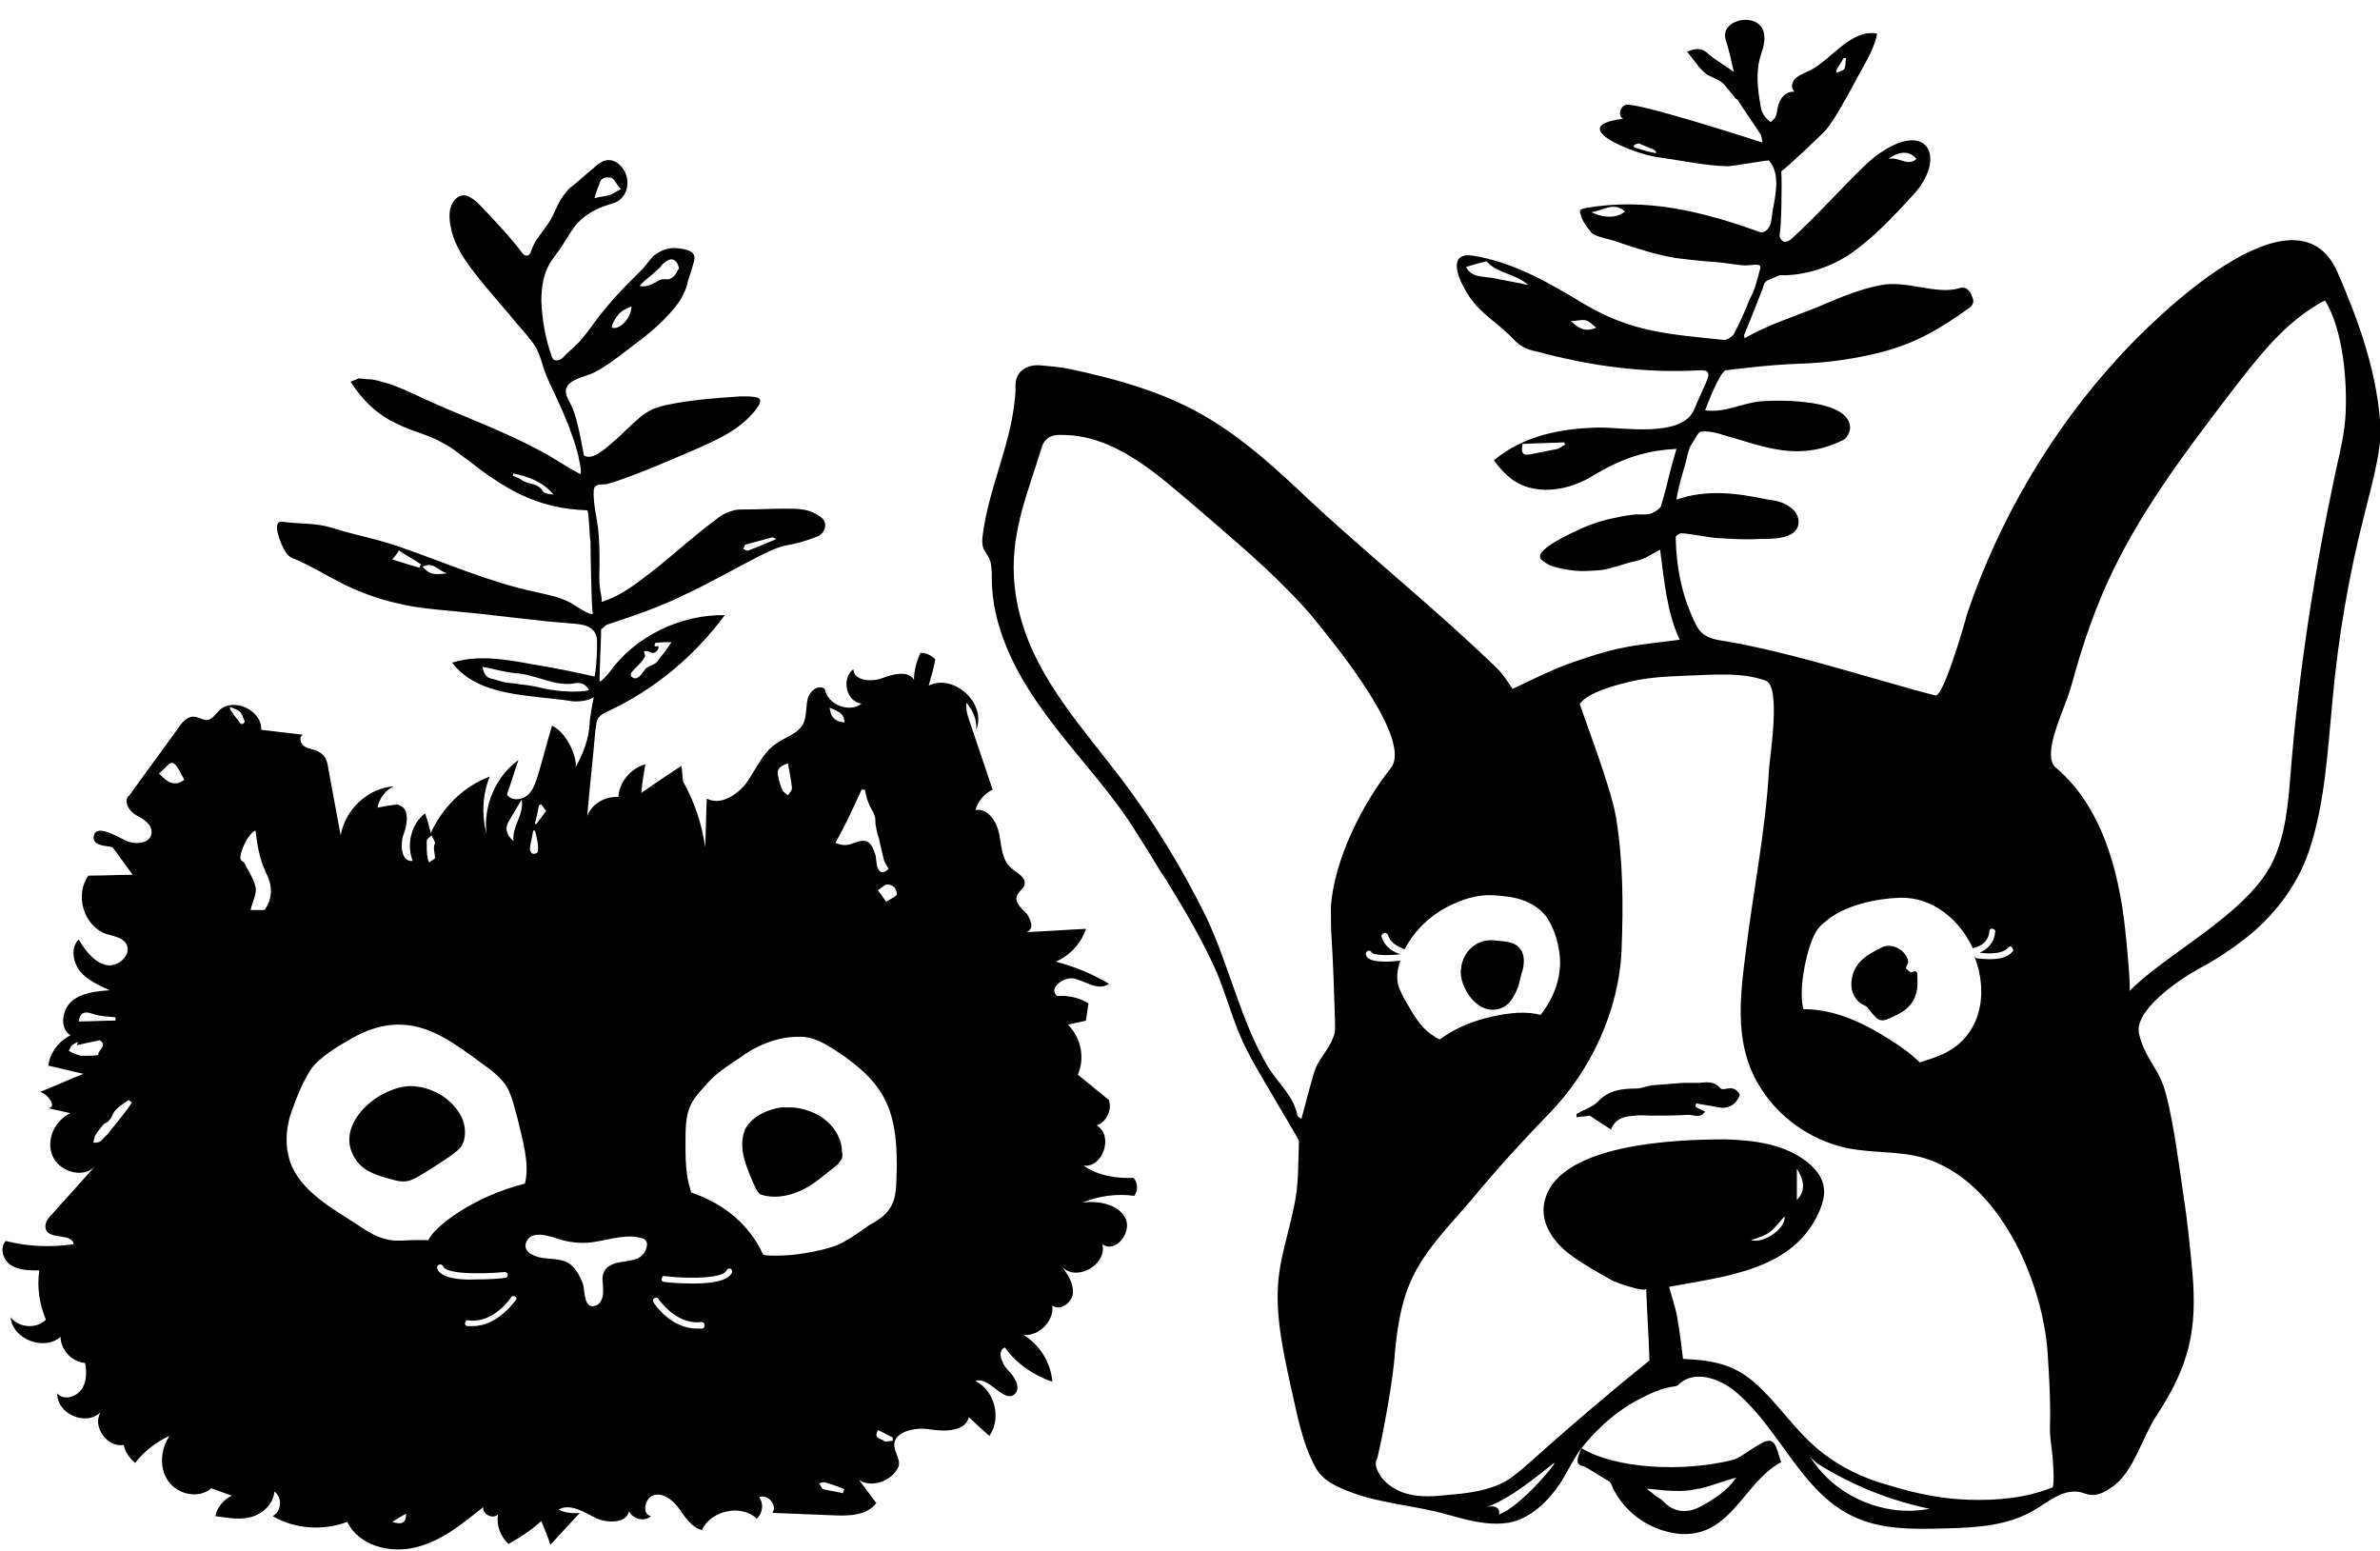 <?xml version="1.0" encoding="utf-8"?>
<!-- Generator: Adobe Illustrator 26.3.1, SVG Export Plug-In . SVG Version: 6.00 Build 0)  -->
<svg version="1.1" id="Layer_1" xmlns="http://www.w3.org/2000/svg" xmlns:xlink="http://www.w3.org/1999/xlink" x="0px" y="0px"
	 viewBox="0 0 290.6 189.4" style="enable-background:new 0 0 290.6 189.4;" xml:space="preserve">
<g>
	<path d="M132.3,142.3c2.4,0.3,3.7-3.7,1.6-4.9c1.2-0.4,1.9-1.9,1.5-3.1c-0.7-0.6-1.5-1.2-2.2-1.8c-0.5-0.4-1.1-0.9-1.6-1.3
		c0.9-2,0.4-4.5-1.2-6.1c0.7-0.2,1.5-0.3,2.2-0.5c0.1-0.7,0.2-1.4,0.3-2.1c-1.1-0.7-2.5-1-3.8-0.9c-1.2-0.9,0.8-2.5,2.2-2.1
		c1.4,0.4,2.9,1.5,4.1,0.6c-2-1.2-4.2-2.1-6.5-2.7c1.7-0.7,3.1-2.2,3.7-4c-2.4,0.1-4.8,0.3-7.3,0.4c0.5-0.1,0.7-0.6,0.6-1.1
		c-0.1-0.4-0.3-0.8-0.5-1.1c-0.7-0.7-1.6-1.5-1.2-2.3c0.2-0.5,0.8-0.8,0.9-1.3c0.2-0.9-0.9-1.4-1.6-2c-1.2-1-1.2-2.7-1.5-4.2
		c-0.3-1.5-1.4-3.2-2.9-2.9c0.3-1.1,1.1-2,2.1-2.5c-0.9-2.7-1.8-5.3-2.7-8c-0.3-0.8-0.6-1.7-0.5-2.6c0.8,0.9,1.3,2.1,1.2,3.3
		c1.3-3.2-2.7-6.9-5.8-5.4c0.3-1.1,0.6-2.1,0.8-3.2c-0.5-0.5-1.1-0.8-1.8-0.8c-0.5,1-0.8,2.2-0.8,3.3c-0.7-1.2-2.6-0.7-3.9-0.2
		c-1.3,0.5-3.5,0.3-3.5-1.1c-1.5,1.1-0.9,4,1,4.2c-1.5,1.2-4.2,0.1-4.5-1.8c-0.8-0.6-1.9,0.3-2.1,1.3c-0.2,0.9-0.1,2-0.5,2.9
		c-0.6,1.3-2.3,1.7-3.5,2.6c-1.5,1.1-2.3,3-3.4,4.6c-1.1,1.5-3.2,2.9-4.9,2c-0.1,2-0.1,3.9-0.2,5.9c-0.4-2.8-1.3-5.5-2.7-8
		c-0.1-0.7-0.1-1.3-0.2-1.9c-1.7,1.1-3.3,2.2-4.9,3.3c0.1-1.2,0.3-2.3,0.5-3.5c-1.8,0.5-3.2,2.2-3.3,4c-1.6-0.1-3.2,0.8-3.8,2.3
		c0.3-3.5,0.7-7,1-10.5c0.1-0.5,0.1-1.1,0.4-1.5c0.3-0.4,0.8-0.6,1.2-0.8c5.6-2.6,10.5-6.7,14.2-11.7c-5.4-0.1-11,2.6-14.1,7
		c-0.2,0.2-0.9,1.1-1.2,1.1c0-1.5,0.2-5.1,0.2-6.4c0.2-0.1,0.3-0.2,0.5-0.4c0.2-0.2,0.8-0.3,1-0.4c3-1,5.9-2,8.7-3.4
		c3-1.4,5.8-3,8.7-4.5c1.2-0.6,2.3-1.2,3.6-1.5c1.3-0.2,2.6-0.6,3.9-1.1c1-0.4,1.3-1.7,0.5-2.3c-1.4-1.1-2.7-1.1-4.4-1.1
		c-1.7,0-3.4,0.1-5.1,0.1c-0.5,0-1,0-1.5,0.2c-0.8,0.2-1.5,0.7-2.1,1.2c-2.3,1.7-4.4,3.6-6.6,5.4c-2.2,1.7-4.5,3.7-7.2,4.5
		c0.2-0.1-0.1-1.3-0.1-1.4c-0.2-1.1-0.1-2.1-0.1-3.3c0-1.5,0-3-0.2-4.5c-0.2-1.5-0.6-3-0.5-4.5c0.1-0.8,1-0.6,1.6-0.7
		c1.2-0.3,2.4-0.8,3.5-1.2c2.4-0.9,4.6-1.9,7-2.9c2.5-1.1,5.1-2.2,7-4.2c0.3-0.3,1.4-1.5,1.2-2c-0.2-0.5-2-0.4-2.5-0.4
		c-2.9,0.2-5.8,0.4-8.7,1c-0.6,0.1-1.2,0.3-1.8,0.5c-0.6,0.3-1.1,0.6-1.6,1c-1.2,1-2.3,2.2-3.5,3.2c-0.7,0.6-2.4,2.2-3.4,1.5
		c-0.4-2-0.7-4-1.4-5.8c-0.3-0.7-0.9-1.5-0.8-2.2c0.2-1.3,2.4-1.6,3.4-2.1c1.4-0.7,2.7-1.7,4-2.7c2-1.5,4-3,5.6-4.9
		c0.5-0.6,1-1.2,1.3-1.9c0.3-0.6,0.5-1.1,0.6-1.7c0.2-0.6,0.4-1.2,0.6-1.9c0.1-0.3,0.2-0.7,0.2-1c-0.1-0.9-1.4-1-2.1-1.1
		c-1-0.1-1.9,0.2-2.7,0.8c-0.3,0.1-1.2,1.4-1.5,1.7c-0.6,0.6-1.3,1.3-1.9,1.9c-1.3,1.3-2.5,2.7-3.6,4.1c-0.6,0.8-1.2,1.7-1.9,2.5
		c-0.7,0.9-1.6,1.5-2.3,2.3c-0.5,0.5-1.2,0.6-1.4,0c-0.8-2.2-1.2-4.5-1.3-6.8c0-1.6,0.2-3.2,1-4.6c0.5-0.8,1.1-1.5,1.6-2.3
		c0.5-0.8,1-1.6,1.5-2.3c0.9-1.1,2.1-1.9,3.5-2.4c0.5-0.2,1-0.3,1.5-0.5c1.6-0.8,1.8-2.9,0.8-4.2c-0.6-0.8-1.5-1.2-2.4-0.8
		c-0.4,0.2-0.8,0.5-1.1,0.8c-0.9,0.7-1.7,1.5-2.6,2.2c-0.3,0.2-0.6,0.5-0.8,0.8c-1,1.1-1.3,2.5-2.1,3.7c-0.8,1.2-1.8,2.2-2.2,3.6
		c-0.2,0.5-0.7,0.6-1.1,0c-1.2-1.6-2.6-3.1-4-4.6c-0.8-0.8-1.6-1.9-2.7-2.3C56,23.6,55,24.6,54.9,26c-0.1,2,0.7,3.9,1.8,5.6
		c1.9,2.8,4.3,5.3,6.4,7.9c0.5,0.6,1.1,1.2,1.6,1.9c0.9,1,1.2,2,1.6,3.3c0.4,1.4,1.2,2.8,1.8,4.2c0.7,1.5,1.3,2.9,1.8,4.4
		c0.3,0.8,0.5,1.5,0.7,2.3c0.1,0.6,0.4,1.6,0.3,2.3c-1.8-0.9-3.4-2.1-5.2-3c-4.5-2.4-9.3-4.1-13.9-6.2c-1.5-0.7-2.9-1.4-4.5-1.9
		c-0.8-0.2-1.5-0.5-2.3-0.5c-0.4,0-0.9-0.1-1.2-0.1c-0.3,0.1-0.7,0.3-1,0.4c1.4,2.2,3.3,4.1,5.8,5.2c1.8,0.9,3.8,1.3,5.5,2.3
		c1.2,0.6,2.2,1.5,3.2,2.2c1.9,1.5,3.9,2.9,6.1,4c2.7,1.3,5.3,1.9,8.3,2c0.2,0,0.3,3.6,0.4,3.8c0,0.3,0.1,8.6,0.3,8.8
		c-0.3,0.4-2.6-1.3-2.9-1.4c-1.2-0.6-2.6-0.9-4-1.2c-5.7-1.2-11.1-3.6-16.6-5.5c-2.8-1-5.7-1.5-8.5-2.4c-2-0.6-3.9-0.4-5.9-0.7
		c-1.5-0.2-0.1,2.9,0.2,3.4c0.1,0.2,0.3,0.5,0.5,0.7c0.2,0.2,0.6,0.4,0.9,0.5c2.1,0.9,4,2.1,6,3.1c2.1,1,4.3,1.8,6.6,2.3
		c2.1,0.5,4.3,0.7,6.5,0.9c1,0.1,2,0.2,3.1,0.3c3.7,0.4,7.4,0.9,11.2,1.2c1.5,0.1,3.3,0.2,3.4,2.1c0,1.3,0,2.7-0.3,4.4
		C70,82,67.5,81.5,65,81.1c-3.2-0.6-6.6-1.2-9.8-0.2c3.2,4.2,9.4,3.9,14.6,4.7c0.6,0.1,2.1,0,2.7-0.5c0,0-0.5,2.5-0.5,3.2
		c-0.1,1.9-0.8,3.8-1.8,5.5c0.4-0.6-0.4-2.5-0.7-3c-0.5-0.9-1.2-1.8-2.1-2.2c-0.6,2-1.1,4-1.7,6c-0.3,0.9-0.6,1.9-1.3,2.5
		c-0.7,0.6-2,0.7-2.5-0.1c0.5-1.4,0.9-2.8,1.4-4.2c-2.8,2-4.3,5.6-3.9,9c-0.6-2.3-0.5-4.8,0.4-7c-3.2,1.2-5.8,3.8-7.2,6.9
		c-0.2-0.8-0.4-1.6-0.7-2.4c-1.7,1.3-2.3,3.8-1.5,5.8c-1.4,0.2-1.6-2-1.1-3.3c0.5-1.3,0.7-3.3-0.7-3.5c0.6-0.2-1.1,0-2.5,0.3
		c0.2-1.1,1-2.2,2-2.6c-3.2,0.2-6,2.9-6.5,6c-0.5-2.7-1-5.4-1.5-8.1c-0.1-0.8-0.3-1.6-1-2c-0.5-0.4-1.2-0.4-1.8-0.7
		c-0.6-0.3-0.9-1.2-0.3-1.5c-1.7-0.2-3.4-0.4-5.1-0.6c0.1-2.4-3.4-4-5.1-2.4c-0.5,0.5-0.9,1.2-1.6,1.2c-0.5,0-1-0.4-1.6-0.4
		c-0.7,0-1.3,0.6-1.7,1.2c-2,2.8-4.1,5.6-6.1,8.4c-0.8,0.6-0.1,1.9,0.8,2.4c0.9,0.5,2,1.1,1.9,2.2c-0.1,1.3-2,1.5-3.2,0.9
		c-0.7-0.3-3.4-2-3.8-0.7c-0.5,1.6,2.1,1.3,2.3,1.6c0.8,1.1,1.6,2.2,2.4,3.3c-1.8,0-3.6,0.1-5.4,0.1c-1.7,2.3-0.6,6.1,2.1,7.1
		c0.9,0.3,2,0.4,2.5,1.2c0.8,1.3-1,3-2.5,2.6c-1.5-0.4-2.5-1.8-3.3-3.1c-1,1-0.7,2.8,0.2,3.9c0.9,1.1,2.3,1.7,3.6,2.3
		c-1.6,0.1-3.4,0.3-4.6,1.3c-1.2,1-1.6,3.3-0.2,4.2c-1.4,0.7-2.5,2.1-2.7,3.7c1.4,0.3,2.9,0.7,4.3,1c-1.8,0.7-3.5,1.5-5.3,2.2
		c1,0.3,2.1,1.9,1,2c0.9,0.2,1.8,0.4,2.7,0.6c-1.9,0.9-3,3.2-2.2,5.2c0.8,1.9,3.6,2.8,5.1,1.4c-1.7,1.9-3.5,3.9-5.2,5.8
		c-0.5,0.5-0.9,1.1-0.7,1.8c0.5,1.3,3.2,0.4,3.4,1.8c-2.8,0.4-5.6,0.3-8.3-0.4c-0.8,0.9-0.3,2.4,0.7,3c1,0.6,2.2,0.6,3.4,0.6
		c-0.3,2,0,4.1,0.8,6c-1.1,1.2-3.4,1-4.3-0.3c0.2,2.7,4.1,4.2,6.1,2.4c0,1.6,1.4,3.1,3,3.2c0.2,1.1,0.2,2.4-0.5,3.3
		s-2.2,1.3-2.9,0.4c-0.1,2.5,3.5,4.1,5.3,2.3c-1.1,1.7,0.8,4.4,2.8,4c0.2,0.9,0.7,1.6,1.4,2.2c1.1-1.4,2.6-2.6,4.2-3.3
		c-1.1,1.6-1.3,4-0.1,5.6c1.2,1.6,3.7,2.1,5.2,0.8c0.8,0.3,1.7,0.6,2.5,0.9c-1,0.5-1.8,1.4-2,2.5c1.5,0.2,3,0.5,4.4,0.1
		c1.4-0.4,2.7-1.6,2.8-3.1c1,0.7,0.9,2.4-0.2,3c2.7,1.6,6.2,1.8,9.1,0.7c1.4,2.9,5.2,3.9,8.4,3.1s5.7-2.9,8.2-4.9
		c-0.1,0.9,1.2,1.5,1.8,0.9c-0.2,1.3,0.3,2.7,1.3,3.6c1.4-0.8,2.8-1.7,4-2.8c0.4,1,0.8,1.9,1.1,2.9c1.2-1.3,2.4-2.6,3.6-3.9
		c-0.9,0.1-1.8,0-2.6-0.4c1.4-0.8,3.1,0.3,4.5,1c1.4,0.7,3.8,0.7,4.1-0.8c0.5,1,1.9,1.3,2.7,0.6c-1.2-0.2-0.8-2.4,0.5-2.6
		c1.2-0.2,2.3,0.8,3,1.8c0.7,1,1.5,2.2,2.7,2.5c1.1-2.4,4.8-3.2,6.7-1.4c0.7-0.6,0.9-1.8,0.3-2.6c1-0.5,2.3,1,1.6,1.9
		c2.5,0.1,5,0.2,7.5,0.3c1.9,0.1,4.1,0,5.2-1.5c-0.7-0.9-1.4-1.9-2.1-2.8c1.6,1,4,0.1,4.8-1.6c0.3-0.8-0.4-1.7-0.5-2.5
		c-0.2-1.8,2.5-2.4,4.3-2.1c1.8,0.3,4.4,0.3,4.8-1.5c0.8,0.8,1.6,1.5,2.5,2.3c1.5-2.1,0.7-5.5-1.7-6.7c1.7-0.6,3.5,2.8,4.8,1.6
		c0.8-0.8,0-2.1-0.8-2.9c-0.8-0.8-1.4-2.4-0.4-2.8c1.4,2,3.5,3.4,5.8,4.2c-0.2-2.3-1.5-4.5-3.5-5.7c1.9,0.1,3.7-1.7,3.5-3.6
		c1,0.7,2.4-0.4,2.5-1.5c0.1-1.2-0.6-2.3-1.3-3.2c1.8,1.8,5.5-0.3,4.9-2.8c1.6,1.2,3.7-1.5,2.8-3.2c-0.9-1.7-3.2-2.1-5.2-1.9
		c2-0.8,4.2-1.1,6.3-0.8c0.5-0.7,0.4-1.7-0.1-2.2C136.6,143.9,134.1,143.6,132.3,142.3z M77.1,82.1c0.4-0.5,0.9-0.9,1.3-1.4
		c0.2-0.3,0.5-0.6,0.3-0.9c0-0.1-0.1-0.2-0.1-0.2c0,0,0.1-0.1,0.1-0.1c0.3-0.1,0.6,0.1,0.9,0.2c0.4,0.1,0.9-0.4,0.8-0.8
		c-0.1,0-0.2,0-0.4,0S80,78.6,80,78.5c0.7-0.1,1.3-0.1,2-0.1c-0.4,0.6-0.9,1.3-1.4,1.9c-0.2,0.2-0.3,0.5-0.6,0.7
		c-0.3,0.2-0.7,0.3-1,0.5c-0.5,0.4-0.7,1.1-1.3,1.3C77.3,82.9,76.8,82.5,77.1,82.1z M91,66.5c1.1-0.3,2.2-0.6,3.3-0.9
		c0.1,0,0.2,0.1,0.5,0.2c-1.2,0.5-2.3,1-3.4,1.4c-0.2,0.1-0.4-0.1-0.7-0.2C90.9,66.9,90.9,66.6,91,66.5z M80.2,33
		c0.2-0.2,0.4-0.3,0.5-0.5c0.2-0.3,0.5-0.5,0.8-0.7c0.2-0.1,0.5-0.2,0.7-0.1c0.3,0.1,0.5,0.4,0.6,0.7c0,0.1,0.1,0.2,0.1,0.3
		c0,0.1,0,0.2-0.1,0.2c-0.2,0.5-0.6,1.1-1.2,1.2c-0.3,0-0.5,0-0.8,0c-0.3,0.1-0.5,0.2-0.8,0.4c-0.5,0.3-1.3,0.6-1.9,0.4
		C78.8,34.1,79.6,33.6,80.2,33z M75.5,38.4c0.1-0.1,0.1-0.1,0.2-0.2c0.4-0.4,1-0.6,1.4-0.8c0,0.7-0.3,1.3-0.7,1.8
		c-0.4,0.5-1.1,1-1.7,0.8C74.7,39.6,75.1,38.9,75.5,38.4z M73.2,22.4c0.2-0.8,0.9-0.8,1.4-0.7c0.4,0.1,0.6,0.7,1.2,1.4
		c-0.6,0.3-1,0.6-1.3,0.7c-0.6,0.2-1.3,0.2-1.9,0.4C72.7,23.6,73,23,73.2,22.4z M66.3,60c-0.6-1.1-1.8-0.8-2.6-1.4
		c-0.3-0.2-0.7-0.4-1.1-0.5c0-0.1,0.1-0.2,0.1-0.3c1.8,0.4,3.6,1,4.9,2.6C67.2,60.3,66.5,60.3,66.3,60z M51.2,69.3
		c-1-0.3-2.1-0.6-3.3-1c0.4-0.5,0.6-0.7,0.8-1.1c0.9,0.6,1.8,1.1,2.7,1.7C51.3,69,51.3,69.2,51.2,69.3z M51.6,69.2
		c1.3-0.7,1.9,0.5,3,0.8C52.7,70.2,52.5,70.1,51.6,69.2z M69.1,84.4c-0.6,0-1.2-0.1-1.9-0.2c-0.8-0.1-1.7-0.4-2.5-0.5
		c-0.5-0.1-1-0.1-1.5-0.2c-0.5-0.1-1.1-0.1-1.6-0.2c-0.5-0.1-0.9-0.3-1.4-0.4c-0.8-0.1-1.1-0.6-1.3-1.5c1.5,0.3,2.9,0.7,4.2,0.8
		c2.5,0.2,4.7,1.7,7.2,1.2c0.8-0.1,1.2,0.2,1.6,0.8C72,84.4,70,84.5,69.1,84.4z M11.4,123.8c0.9,0.3,1.8,0.3,2.7,0.4
		c0,0.1,0,0.3,0,0.4c-1.5,0-3,0.1-4.5,0.1C9.8,123.6,10.3,123.4,11.4,123.8z M10,128.9c-0.3,0-0.7-0.2-1-0.3
		c-0.2-0.1-0.4-0.2-0.6-0.3c0.1-0.2,0.2-0.4,0.3-0.6c0.2-0.2,0.4-0.3,0.8-0.5c0,0.2-0.1,0.3-0.1,0.4c0.8-0.2,1.8-0.4,2.8-0.6
		c1,0.7-0.3,1.2-0.2,1.8C11.4,128.9,10.7,128.9,10,128.9z M15.1,136c-0.6,0.8-1.3,1.6-1.9,2.4c-0.3,0.3-0.6,0.6-0.9,0.9
		c-0.2,0.2-0.6,0.2-0.9,0.2c0.1-0.4,0.1-0.7,0.3-1c0.3-0.5,0.7-0.9,1-1.3c0.5-0.2,0.8-0.5,1.1-1.2c0.3-0.7,1.2-1.2,1.9-1.7
		c0.1,0.1,0.3,0.2,0.4,0.3C15.8,135.1,15.4,135.6,15.1,136z M19.4,94.4c0.3-0.2,0.5-0.4,0.7-0.6c0.8-0.9,1.1-0.9,1.7,0.1
		c0.2,0.4,0.5,0.9,0.7,1.3C21.3,96.1,20.4,95.5,19.4,94.4z M28.1,86.6c0-0.1,0-0.2,0-0.3c0.4,0.2,0.9,0.3,1.2,0.6
		c0.3,0.3,0.4,0.8,0.6,1.2c0,0-0.2,0.3-0.3,0.3c-0.2,0-0.3-0.1-0.4-0.3C28.8,87.6,28.4,87.1,28.1,86.6z M32.3,111.1
		c-0.5,0-1,0-1.7,0c0.2-1,0.8-2,0.6-2.8c-0.2-1-0.9-2-1.4-3c-0.1-0.1-0.3-0.2-0.4-0.3c-0.3-0.7,0.9-3.3,1.8-3.6
		c0.2,1.8,0.5,3.5,1.3,5.2C33.2,107.9,33.4,109.6,32.3,111.1z M65.8,98.3c0.1,0,0.2-0.1,0.3-0.1c0.2,0.3,0.4,0.6,0.6,0.8
		c-0.5,0.6-0.8,1.1-1.2,1.6c-0.1,0-0.1,0-0.2,0C65.5,99.8,65.7,99,65.8,98.3z M65.1,101.4c0.1,0,0.2,0,0.2,0
		c0.1,0.2,0.1,0.4,0.2,0.7c0.1,0.5,0.2,0.9,0.2,1.4c0,0.2,0,0.5-0.1,0.6c-0.1,0.1-0.5,0.2-0.6,0.1c-0.2-0.1-0.3-0.4-0.3-0.6
		C64.8,102.8,65,102.1,65.1,101.4z M62.1,100.3c0.5-0.8,1-1.7,1.6-2.7c0.3,2-1.2,3.2-1,5.1C61.7,101.8,61.7,101,62.1,100.3z
		 M52.1,102.7c0-0.3,0.4-0.5,0.6-0.7c0.1,0.3,0.5,0.8,0.4,1c-0.3,0.4,0.1,1.6,0,1.8c-0.2,0.2-0.5,0.3-0.7,0.5
		c-0.1-0.2-0.2-0.5-0.2-0.7C52.1,104.4,52.1,103.2,52.1,102.7z M47.9,185.8c0.5-0.3,1.1-0.7,1.7-1C49.6,185.9,49.1,186.2,47.9,185.8
		z M53.4,154.9c-0.1-0.2,0-0.4,0.2-0.5c0.2-0.1,0.4,0,0.5,0.2c0.3,0.9,4.1,1,7.5,0.7c0.2,0,0.4,0.1,0.4,0.3c0,0.2-0.1,0.4-0.3,0.4
		c-0.5,0.1-2,0.2-3.6,0.2C56,156.3,53.8,156,53.4,154.9z M63,158.7c-0.1,0.1-2.2,3.2-5.3,3.2c-0.2,0-0.4,0-0.6,0
		c-0.2,0-0.4-0.2-0.3-0.4c0-0.2,0.2-0.4,0.4-0.3c3.1,0.4,5.2-2.8,5.2-2.8c0.1-0.2,0.3-0.2,0.5-0.1C63.1,158.3,63.1,158.6,63,158.7z
		 M52.3,151.4c-0.6,0-1.1,0-1.7,0c-1.1,0-2.3,0.2-3.4-0.1c-1.4-0.3-2.7-1.2-3.9-2c-1.7-1.1-3.4-2.1-4.9-3.4
		c-1.5-1.3-2.8-2.9-3.2-4.9c-0.4-1.7-0.2-3.6,0.4-5.3c0.6-1.7,1.4-3.7,2.4-5.2c1.1-1.5,3.3-2.8,4.9-3.7c1.9-1.1,4-1.8,6.1-1.7
		c3.7,0.1,6.8,2.5,9.8,4.7c1.1,0.8,2.1,1.5,2.9,2.6c0.8,1.2,1.1,2.8,1.5,4.2c0.6,2.6,1.5,5.4,0.9,7.9
		C57.7,146.1,53,149.8,52.3,151.4z M77.7,153.7c-0.6,0.2-1.3,0.3-2,0.4s-1.4,0.4-1.8,0.9c-0.3,0.5-0.4,1-0.3,1.6
		c0,0.5,0.1,1.1,0,1.6c-0.1,0.5-0.4,1.1-0.9,1.2c-1.4,0.5-1.3-1.8-1.5-2.6c-0.4-1.1-1.1-2.4-2.2-2.8c-0.8-0.3-1.7-0.3-2.6-0.4
		c-0.9-0.1-2.5-0.6-2.2-1.8c0.5-1.6,2.5-1,3.5-0.7c1.6,0.6,3.4,0.8,5,0.5c1.9-0.3,3.9-1,5.8-0.4c0.1,0,0.2,0.1,0.2,0.1
		c0,0,0.1,0.1,0.1,0.1c0.2,0.2,0.2,0.4,0.2,0.6C78.9,152.9,78.3,153.5,77.7,153.7z M105.2,96.4c0.2,0,0.3,0,0.4,0
		c0.1,0.5,0.2,1,0.4,1.5c0.2,0.6,0.6,1.1,0.8,1.7c0.1,0.3,0.1,0.7,0.1,1c0.1,0.6,0.2,1.2,0.4,1.7c0.2,0.9,0.4,1.8,0.6,2.6
		c0.1,0.4,0.4,0.8,0.6,1.2c-0.7,0.6-1.1,0.5-1.4-0.3c-0.1-0.4-0.1-0.9-0.2-1.4c-0.5-1.6-1-2.1-2.6-1.5c-0.9,0.4-1.6,0.3-2.3,0
		C103.2,100.8,104.2,98.6,105.2,96.4z M103.1,88.2c-1.1-0.1-1.7-0.6-1.8-1.8C102.3,86.8,103.1,87.1,103.1,88.2z M96.2,93.2
		c0.2,1,0.4,2,0.5,3c0,0.3-0.3,0.6-0.5,0.9c-0.2-0.2-0.6-0.4-0.7-0.7c-0.2-0.5-0.4-1.1-0.5-1.7C94.8,94,95.2,93.5,96.2,93.2z
		 M85.7,162.2c-0.2,0-0.4,0-0.6,0c-3.2,0-5.2-3-5.3-3.2c-0.1-0.2-0.1-0.4,0.1-0.5c0.2-0.1,0.4-0.1,0.5,0.1c0,0,2.2,3.2,5.2,2.8
		c0.2,0,0.4,0.1,0.4,0.3C86.1,162,85.9,162.2,85.7,162.2z M89.4,155.3c-0.4,1.1-2.6,1.4-4.7,1.4c-1.6,0-3-0.1-3.6-0.2
		c-0.2,0-0.4-0.2-0.3-0.4c0-0.2,0.2-0.4,0.4-0.3c3.4,0.4,7.2,0.2,7.5-0.7c0.1-0.2,0.3-0.3,0.5-0.2C89.3,154.9,89.4,155.1,89.4,155.3
		z M102.9,182.3c-0.8-0.2-1.6-0.3-2.4-0.5c-0.2-0.1-0.3-0.5-0.5-0.7c0.3-0.1,0.6-0.2,0.8-0.1c0.8,0.2,1.5,0.5,2.3,0.8
		C103,182,103,182.1,102.9,182.3z M109,175.9c-0.4,0-0.9,0.2-1.1,0c-0.3-0.3-1.3-0.2-0.7-1.3c0.7,0.3,1.2,0.6,1.8,0.9
		C109,175.7,109,175.8,109,175.9z M108.6,147.6c-0.6,0.9-1.6,1.5-2.5,2c-1.3,0.9-2.6,1.9-4.1,2.5c-2,0.7-5,1.2-7.1,1.2
		c-0.6,0-1.2,0-1.7-0.1c-0.7-1.5-2.8-5.6-8.8-7.6c-0.2-0.7-0.4-1.4-0.5-2.1c-0.2-1.3-0.2-2.6-0.2-4c0-1.5,0-3,0.5-4.3
		c0.5-1.2,1.5-2.2,2.4-3.2c1.3-1.4,3-2.3,4.5-3.4c2-1.3,4.6-2.2,7.1-2c1.8,0.2,3.3,1.3,4.8,2.3c2.8,2,5,4.1,5.9,7.6
		c0.5,1.9,0.6,3.9,0.6,5.9C109.4,144.3,109.6,146.2,108.6,147.6z M108.2,110.1c-0.4-0.6-0.7-1-1-1.4c0.3-0.2,0.7-0.6,1-0.7
		c0.7-0.1,1.3,0.4,1.3,1.2C109.5,109.4,108.8,109.7,108.2,110.1z"/>
	<path d="M50.3,132.6c-0.1,0-0.1,0-0.2,0c-4.1,0.1-9.7,5-6.5,9.2c1,1.3,2.7,1.8,4.3,2.2c0.6,0.2,1.2,0.3,1.8,0.2
		c0.6-0.1,1.1-0.4,1.6-0.7c1.2-0.7,2.4-1.5,3.6-2.3c0.5-0.4,1-0.7,1.4-1.2c0.6-0.9,0.6-2.2,0.2-3.3
		C55.5,134.3,52.9,132.7,50.3,132.6z"/>
	<path d="M100.2,136.3c-1-0.6-2.2-1-3.4-1.1c-0.5,0-0.9,0-1.4,0c-1.4,0.2-2.9,0.8-3.9,1.9c-1,1.1-1,2.8-0.7,4.1
		c0.3,1.2,0.8,2.4,1.3,3.5c0.2,0.4,0.3,0.7,0.6,1c0.2,0.2,0.5,0.2,0.8,0.3c1.6,0.3,3.2-0.1,4.6-0.8c1.4-0.7,2.6-1.8,3.9-2.8
		c0.3-0.2,0.5-0.5,0.7-0.8c0.2-0.3,0.2-0.7,0.1-1C102.8,138.8,101.6,137.2,100.2,136.3z"/>
	<path d="M285.4,33.2c-5.1-11.5-22.5,5.8-26.6,10.3c-8.3,9-14.7,19.9-18.6,31.4c-0.2,0.8-2.9,10.3-3.9,10c-1.1-0.3-2.4-0.6-3.7-1
		c-7.2-2-14.4-4.3-21.8-5.6c-1.4-0.2-2.8-0.4-3.6-1.8c-1.8-3.5-2.5-7-2.6-10.9c0-0.2,0.5-0.5,0.7-0.5c1.5,0.1,3,0.5,4.6,0.6
		c1.6,0.1,3.3,0.2,4.9,0.1c1.4,0,4.6,0.1,4.8-1.9c0.1-0.9-0.5-1.7-1.2-2.1c-0.7-0.5-1.6-0.7-2.5-0.8c-3.8-0.8-7.5-1.3-11.2,0
		c0.2-1.4,0.6-2.7,1-4.1c0.2-0.6,0.3-1.3,0.5-1.9c0.1-0.4,0.3-0.7,0.5-1c0.3-0.5,0.7-1.3,1-1.3c0.9-0.1,1.8,0.1,2.7,0.4
		c5.3,1.5,9.2,3.3,14.7,0.6c0.4-0.2,0.8-1,0.8-1.5c-0.1-3.5-8.6-3.4-11-3.2c-2.5,0.3-4.2,1.4-6.7,1.1c0.2-0.6,1.9-5,2.6-4.9
		c0,0,5.3-0.7,9-0.8c3.4-0.1,6.7-0.6,9.9-1.4c4.2-1.1,7.1-2.8,10.6-5.3c0.6-0.4,0.8-0.8,0.5-1.5c-0.3-0.8-0.8-1.3-1.6-1
		c-2.8,0.8-6.4-1-9.5-0.4c-2.7,0.5-5.2,1.6-7.8,2.7c-3,1.2-6.1,2.2-8.9,3.8c0-0.2-0.1-0.4,0-0.5c0.4-0.9,2.2-5.5,2.2-5.5
		c0.2-0.6,0.2-0.9,0.7-1.1c0.5-0.2,0.9-0.4,1.4-0.6c3,0.1,6.4-1,8.9-2.8c2.8-2,5.1-4.5,7.4-7c3.9-4.2,2.1-8.8-3.3-5.6
		c-1,0.6-1.9,1.3-2.7,2.1c-3,2.9-5.8,6.1-8.9,8.9c-0.2,0.2-0.7,0.4-0.9,0.3c-0.3-0.1-0.6-0.6-0.5-0.9c0.2-0.8,0.3-5.9,0.2-7.7
		c0.1,0.1,5-4.5,5.5-5.1c1.1-1.4,2-3.1,2.9-4.7c0.4-0.7,0.8-1.5,1.2-2.2c0.8-1.5,1.8-3.1,2.1-4.8c-3.2-0.6-5.6,3.2-8.2,4.5
		c-0.6,0.3-1.2,0.5-1.7,0.9c-0.5,0.4-0.7,1.2-0.2,1.7c-0.8-0.1-1.5,0.5-1.8,1.2c-0.5,1.1-0.1,1.8-1.1,2.5c-0.6-0.4-1.1-1.1-1.2-1.8
		c-0.4-2.3-0.7-4.4,0.1-6.7c0.4-1.1,0.6-2.6-0.3-3.4c-1.4-1.3-4.7-0.3-4.1,1.8c0.4,1.3,0.7,2.6,1,4c-1-0.8-2.2-1.4-3.2-2.3
		c-0.9-0.8-1.7-0.5-2.5-0.2c0.7,0.9,0.7,0.9,1.4,1.8c0,0.1,0.9,0.9,1,1c0.8,0.4,1.7,0.7,2.2,1.3c0.4,0.5,1,1.2,1.3,1.6
		c0,0,0.1,0.1,0.2,0.1c0.9,1.4,1.9,2.8,2.8,4.2c0.2,0.2,0.2,0.6,0.3,1.1c0,0-15.4-5-16.7-4.6c-0.7,0.2-1,1.4-0.3,1.7
		c-7.4,0.9,1.6,4.4,4.3,4.7c2.8,0.4,5.6,1,8.4,1.1c0.7,0,5-0.8,5.1-0.7c0.9,1.1,1,2.3,0.8,4c-0.1,1-0.4,2.1-0.5,3.2
		c-0.1,1-0.8,1.8-1.5,1.5c-7-2.5-13.8-4.2-21.2-2.9c-0.8,0.2-0.8,0.2-0.5,1.1c0.2,0.7,1.2,1.9,1.3,2c0.8,0.5,2.2,0.7,3,1
		c2.3,0.8,4.8,1.6,7.2,2c1.6,0.2,3.3,0.4,5,0.5c1.3,0.1,2.6,0.4,3.5,0.4c1,0,2.1-0.4,1.8,0.5c-0.2,0.7-0.6,2.3-0.9,2.9
		c-0.1,0.2-0.3,0.6-0.4,0.8c-0.5,1.4-1.2,2.8-1.9,4.2c-0.2,0.3-0.8,0.7-1.2,0.7c-6.6-0.7-11.2-0.9-17.1-4.4
		c-4.3-2.6-8.6-5.1-13.6-5.9c-2.9-0.4-1.9,2.4-1,4c1.5,2.8,3.4,3.7,5.5,5.7c0.5,0.5,1,1.1,1.6,1.4c0.5,0.3,1.1,0.5,1.7,0.6
		c6.6,1.8,13.3,2.7,20.1,2.3c0.7,0,1.1,0.2,0.8,1c-0.1,0.4-1.2,2.7-1.6,3.7c-1.4,3.7-9.1,2.2-11.8,2.3c-4.5,0.1-9.1,1-12.7,4
		c1.6,2.1,3.1,3.5,6.3,3.6c2,0,3.9-0.6,5.6-1.6c4.1-2.5,7-3.2,10.4-3.4c-0.2,0.7-0.4,1.4-0.6,2.1c-0.4,1.6-0.8,3.3-1.3,4.9
		c-0.1,0.2-0.3,0.4-0.5,0.5c-0.1,0.1-0.3,0.2-0.5,0.3c-0.5,0.3-1.5,0.2-2.1,0.2c-0.8,0.1-1.6,0.2-2.4,0.4c-1.6,0.3-3.1,0.8-4.6,1.5
		c-0.6,0.3-5.9,2.6-4.4,3.7c0.5,0.4,0.8,0.6,1.5,0.8c0.6,0.2,1.3,0.3,1.9,0.4c1.3,0.2,2.5,0.1,3.8,0c1.4-0.2,2.8-0.8,4.2-1.1
		c0.4-0.1,0.8-0.2,1.2-0.4l1.8-1c0.5,3.6,0.8,7.7,2.4,11c-5.2,0.7-6.9,0.6-12.9,2.7c-2.4,0.8-5.6,2.4-7.5,3.3
		c-0.6-0.8-1.1-1.7-1.8-2.4c-7.4-7.2-15.7-13.8-23.3-20.9c-3.6-3.4-7.3-6.8-11.5-9.4c-5.4-3.4-11.6-5.1-17.7-6.4
		c-1.1-0.2-2.3-0.3-3.4-0.4c-1.2-0.1-2.9,0.4-3,2.3c0,0.6,0,1.3-0.1,1.9c-0.5,5.5-3.2,10.9-3.9,16.5c-0.1,0.6-0.1,1.2,0.1,1.7
		c0.2,0.4,0.5,0.8,0.7,1.2c0.3,0.7,0.3,1.6,0.3,2.4c0,5.7,2.7,11.2,6,15.8c3.3,4.7,7.3,8.8,10.6,13.6c0.8,1.2,1.5,2.4,2.3,3.6
		c0.8,1.3,1.6,2.7,2.5,4c2.2,3.6,4.4,7.3,6.1,11.2c1.3,3.1,2.1,6.5,3.7,9.5c1,2,2.2,3.9,3.3,5.8c0.2,0.4,3,5,3,5.2
		c-0.1,2.7,0,5.3-0.6,8c-0.6,3-1.6,5.9-1.9,8.9c-0.4,4.2,0.5,8.4,1.4,12.6c0.8,3.4,1.4,7.2,3.1,10.3c0.9,1.7,2.6,2.4,4.4,3.1
		c3.8,1.4,7.8,1.6,11.7,2.7c2.5,0.7,5,1.4,7.5,1c2.8-0.5,5-2.8,6.5-5.1c0.7-1.2,1.3-2.4,2.1-3.6c0.9-1.2,1.9-2.3,3-3.3
		c1.3-1.2,2.7-2.2,4.2-3c0.8-0.4,1.5-0.8,2.4-1.1c0.4-0.2,0.8-0.3,1.3-0.4c0.2-0.1,1-0.1,1.2-0.3c1.8-1.9,5-0.9,7,0.8
		c5.4,4.5,8,12.2,14.3,15.2c3.5,1.7,7.5,1.6,11.3,1.5c3.8-0.1,7.7-0.3,11-2.3c1.5-0.9,3-2.2,4.8-2.2c1.2,0,1.3,0.5,2.5,0.4
		c0.8-0.1,1.4-0.5,2-0.9c2.7-1.7,3.8-6.3,5.6-8.9c3.9-6,4.9-10.3,4.3-17.3c-0.3-3.2-0.6-6.3-1.1-9.5c-0.5-3.4-1.2-8.8-2.1-12.2
		c-0.8-3.3-2.5-4.2-3.3-7.4c-0.8-2.9,5-6.8,7.4-8.1c1.9-1,3.7-2.2,5.4-3.5c3.6-2.8,6.4-6.4,7.9-10.7c2-5.9,2.3-12.3,2.9-18.5
		c0.7-7.7,2-15.3,3.9-22.7c0.8-3.3,1.8-6.6,2-10C290.4,45.7,288,39.2,285.4,33.2z M234,19.4c-1.1,1-2.1-0.3-3.4,0
		C231.9,18.4,233.2,18.4,234,19.4z M225.1,7.1c0.1,0,0.2,0,0.3,0c-0.1,0.4,0,0.9-0.2,1.3c-0.1,0.2-0.6,0.3-0.9,0.5
		c0-0.1-0.1-0.2-0.1-0.3C224.5,8.1,224.8,7.6,225.1,7.1z M199.9,18.1c-0.8-0.2-0.3-0.5,0.2-0.6c0.5,0.2,1.1,0.5,1.7,0.7
		c0.2,0.1,0.5,0.3,0.4,0.5C201.5,18.6,200.5,18.3,199.9,18.1z M194.3,25.9c1.5-0.2,2.7-1.3,4.1-0.1
		C197.6,26.6,195.9,26.7,194.3,25.9z M182.6,34c-1.3-0.3-2.9,0-3.6-1.4c0.9-0.3,1.7-0.5,2.5-0.7c1.3,1.5,3.6,1.5,5.1,2.9
		C185.3,34.5,184,34.3,182.6,34z M191.8,39.2c0.6,0,1.2-0.2,1.8-0.1c0.4,0.1,0.8,0.5,1.3,0.9C193.3,40.7,192.5,39.8,191.8,39.2z
		 M190.2,54.8c-1,0.2-2,0.4-3,0.6c-1.3,0.3-1.5,0-1.3-1.2c1.7-0.1,3.4-0.1,5.1-0.2c0,0.1,0.1,0.2,0.1,0.3
		C190.8,54.4,190.5,54.7,190.2,54.8z M221.9,113.5c0.3-0.4,0.6-0.7,1-1c2.3-2,6.2-2.8,9.1-2.9c4-0.1,7.3,2.7,8.9,6.2
		c0,0,0.1-0.1,0.2-0.1c0.1,0,1.7-0.4,1.8-2c0-0.2,0.2-0.4,0.4-0.3c0.2,0,0.4,0.2,0.3,0.4c-0.1,1.4-1.1,2.2-1.9,2.5c0,0,0,0,0,0
		c0.7,0.1,2.7,0.3,3.5-0.6c0.1-0.2,0.4-0.2,0.5,0s0.2,0.4,0,0.5c-0.7,0.8-1.8,0.9-2.8,0.9c-0.8,0-1.4-0.1-1.5-0.1
		c-0.1,0-0.2-0.1-0.3-0.2c1.7,4.4,0.9,9.7-3.9,11.9c-0.9,0.4-1.8,0.7-2.8,1c-1.2-1.2-2.8-2.3-5-3.6c-3.9-2.3-6.9-2.9-9.2-2.9
		C219.5,120.7,220.7,115.2,221.9,113.5z M162.6,114.7c0.2,3.3,0.3,6.6,0.4,9.8c0,0.7,0.1,1.5-0.2,2.1c-0.6,1.7-1.9,2.7-2.4,4.5
		c-0.5,1.7-1,3.7-1.5,5.5c-0.3-0.2-0.5-0.3-0.5-0.5c-0.5-2.4-2.4-3.9-3.6-5.9c-3.3-5.5-4.7-12.3-7.5-18.2
		c-2.9-5.9-6.3-11.5-10.3-16.8c-4.7-6.2-10.2-12.1-12.3-19.5c-0.5-1.7-0.8-3.5-0.9-5.3c-0.3-5.8,1.8-10.5,3.4-15.8
		c0.3-1,1.1-1.6,2.5-1.5c6.4,0,11.6,4.8,16.2,8.7c3.9,3.4,7.8,6.6,11.4,10.3c1.3,1.3,2.5,2.6,3.6,4c2.1,2.6,11.7,14.3,8.9,17.7
		c-3.5,4.4-6.9,11.2-7.3,16.9C162.5,112.1,162.5,113.4,162.6,114.7z M166.8,116.6c-0.1-0.2,0-0.4,0.2-0.5c0.2-0.1,0.4,0,0.5,0.2
		c0.2,0.3,1.9,0.4,3.5,0.2c-0.7-0.2-1.9-0.8-2.3-2.1c-0.1-0.2,0.1-0.4,0.3-0.5c0.2-0.1,0.4,0.1,0.5,0.3c0.3,1.1,1.6,1.5,2,1.7
		c1.3-2.5,3.5-4.5,6.1-5.6c1.5-0.7,3.2-1.1,4.8-1c1.3,0.1,2.6,0.2,3.8,0.7c1,0.4,1.9,1,2.6,1.9c0.9,1.3,1.4,2.9,1.6,4.4
		c0.4,2.7-0.6,5.5-2.3,7.6c-1.5-0.4-3.6-0.4-6.7,0.4c-2.3,0.6-4.1,1.5-5.6,2.6c-0.2-0.1-0.5-0.2-0.7-0.4c-1.7-1-2.6-2.8-3.6-4.5
		c-0.4-0.8-0.9-1.6-0.9-2.6c0-0.7,0.1-1.4,0.4-2.1c-0.5,0-1,0.1-1.6,0.1C168.1,117.4,167,117.3,166.8,116.6z M183,184.9
		c0.1-0.2,0.1-0.6-0.2-0.8c-0.4-0.3-0.9-0.2-1.3-0.1c3.5-1.2,7.8-5.2,8.3-5.4C190,178.7,185.6,184,183,184.9z M221,177.8
		c0.4,0.5,0.8,0.8,1.1,1c0,0,0,0,0,0c4.2,2.6,8.7,4.4,13.5,5.4C230,185.3,223.9,182.6,221,177.8z M250.6,181.6
		c-3.3,1.3-6.7,1.6-10.2,1.5c-2.9-0.1-5.7-0.6-8.5-1.4c-0.6-0.2-1.1-0.3-1.7-0.5c-0.3-0.1-0.7-0.2-1-0.3c-2.7-0.9-5.3-2.3-7.5-4.2
		c-2.4-2.1-4.2-4.7-6.4-6.9c-3-3.1-5.6-3.7-9.8-3.9c-0.2-1.7-0.4-3.3-0.7-5c-0.2-1.3-0.7-2.6-1-3.8c6.9-1.3,15.5-2,18.5-9.6
		c0.3-0.8,0.5-1.6,0.4-2.4c-0.1-1.3-1-2.4-2-3.2c-2.7-2.2-6.5-2.7-10-2.8c-5.6,0-21.2,0.4-22.2,8.1c-0.3,2.4,1.4,4.7,3.4,6.1
		c1.5,1.1,3.3,2.1,4.9,3c0.3,0.2,4.2,1.6,4.2,1c0.1,2.8,0.3,5.6,0.4,8.8c-5.1,4.1-10,8.3-14.8,12.6c-0.8,0.7-1.7,1.5-2.7,2.1
		c-2.1,1.2-4.6,1.5-7,1.7c-1.7,0.2-3.4,0.3-5-0.1c-1.6-0.4-3.2-1.5-3.8-3.1c-0.1-0.3-0.2-0.8,0-1.1c0.2-0.3,1.7-7.8,2.1-11.7
		c0.3-3.6,0.7-7.2,2.2-10.4c1.7-3.7,4.9-6.8,7.5-9.9c2.9-3.5,6-6.9,9.2-10.2c5.1-5.2,8.6-12.6,8.9-20.1c0.2-5.5,0.2-10.8-0.7-16.2
		c-0.6-3.7-4.5-13.7-4.4-13.8c1.1-1.4,4.2-2.2,5.8-2.6c2.3-0.6,4.7-0.7,7-0.8c3.2-0.1,6.9-0.5,9.9,0.6c1.9,0.7,0.5,9.2,0.4,10.8
		c-0.4,7.4-1.9,14.7-2.8,22c-0.8,6.2-1.6,12.3,2.3,17.7c2.4,3.4,6.2,5.8,10.2,6.6c3.1,0.6,6.3,0.3,9.3,1.2
		c9.1,2.8,14.3,14.8,15,23.5c0.2,3.1,0.4,6.2,0.3,9.4c0,0.2,0,0.8,0.1,1.7C250.7,178,250.9,181.4,250.6,181.6z M213.8,151.4
		c0.8-0.3,1.7-0.5,2.3-1c0.7-0.5,1.2-1.3,1.8-1.9C218.1,149.9,215.4,151.9,213.8,151.4z M219.4,142.7c1,1.5,1,2.8,0,3.8
		C219.4,145.3,219.4,144.2,219.4,142.7z M286.4,50.5c-0.1,2.4-0.7,4.7-1.2,7c-2.6,12.1-4.5,24.4-5.5,36.7c-0.3,3.8-0.6,7.8-2.3,11.2
		c-3.2,6.3-12.9,11-17.4,15.6c0.2-0.2-0.3-5.6-0.4-6.4c-0.6-6.5-2.3-15.6-8.6-20.9c-1.6-1.4,0.5-5.9,1.5-8.7
		c0.2-0.6,0.4-1.2,0.5-1.6c1.1-4,2.4-8,4.1-11.8c3.9-8.8,9.8-16.5,15.6-24.1c2.9-3.7,5.6-7.3,9.6-9.9c0.5-0.3,1-0.7,1.6-0.9
		C286.1,40.3,286.6,46.5,286.4,50.5z"/>
	<path d="M215.9,175.9c-1,0.1-3.2,2-4.2,2.3c-6.2,1.6-14.5,1.1-18.6-1.4c-0.3,0.8-1,2,0.2,2.2c0.3,0,2.8,1.7,3.1,1.8
		c0.3,0.2,0.4,0.5,0.5,0.8c1.3,2.7,3.8,4.7,6.7,5.4c1.5,0.4,3,0.4,4.4-0.1c4-1.4,5.7-6.4,9.5-8.4C217,177.3,216.9,175.8,215.9,175.9
		z M207.5,184c-1.6,0.8-3.2,0.6-4.4-0.7c-0.3-0.3-0.7-0.5-1-0.7c-0.3-0.3-0.6-0.5-1-0.8c0-0.2,3.5,0.6,6,0c1.1-0.1,3.6-1.1,4.9-1.4
		C210.8,182.1,209.2,183.1,207.5,184z"/>
	<path d="M210,132.8c-0.7-0.8-1.6-0.7-2.5-0.6c-0.7,0-1.4,0-2,0c-1.2,0.1-2.5,0.2-3.8,0.3c-0.7,0.1-1.3,0.4-2,0.4
		c-1.7,0-3.3,0.2-4.6,1.6c-0.7,0.7-1.8,1-2.6,1.5c0,0.1,0,0.3,0,0.4c0.6-0.1,1.2-0.1,1.6-0.2c0.9,0.6,1.7,1.1,2.6,1.7
		c0.6-1.5,1.8-1.6,3-1.7c0.6-0.1,1.2,0,1.9,0c1.5,0,3.1,0,4.6-0.1c0.6,0,1.4,0.5,2-0.4c-0.5-0.2-0.9-0.4-1.2-0.6
		c0-0.1,0.1-0.2,0.1-0.4c0.9,0.2,1.9,0.3,2.8,0.5c0.9,0.2,1.9-0.2,2.4-1.2c0.2-0.4,0.1-0.5-0.3-0.9
		C211.2,132.5,210.4,133.3,210,132.8z"/>
	<path d="M227.2,122.5c0.3,0.2,0.7,0.3,0.9,0.6c1.4,1.8,1.5,1.8,3.5,0.8c1.9-0.9,2.7-2.4,2.5-4.5c0-0.3,0.2-1.1-0.7-0.7
		c-0.1,0.1-0.5-0.3-0.7-0.5c0.1-0.3,0.3-0.6,0.3-0.8c-0.2-1.4-2.1-2.4-3.3-1.7c-1.6,0.8-3.3,1.7-3.6,3.9
		C225.9,120.7,226.3,121.9,227.2,122.5z"/>
	<path d="M183.5,123c1-0.5,1.5-1.6,1.9-2.6c0.1-0.4,0.4-1.7,0.5-1.9c0.3-1.1,0.3-2.5-0.9-3.2c-0.7-0.4-1.8-0.4-2.6-0.5
		c-2.2-0.2-3.8,1.5-4,3.4C178,120.2,180.4,124.4,183.5,123z"/>
</g>
</svg>
